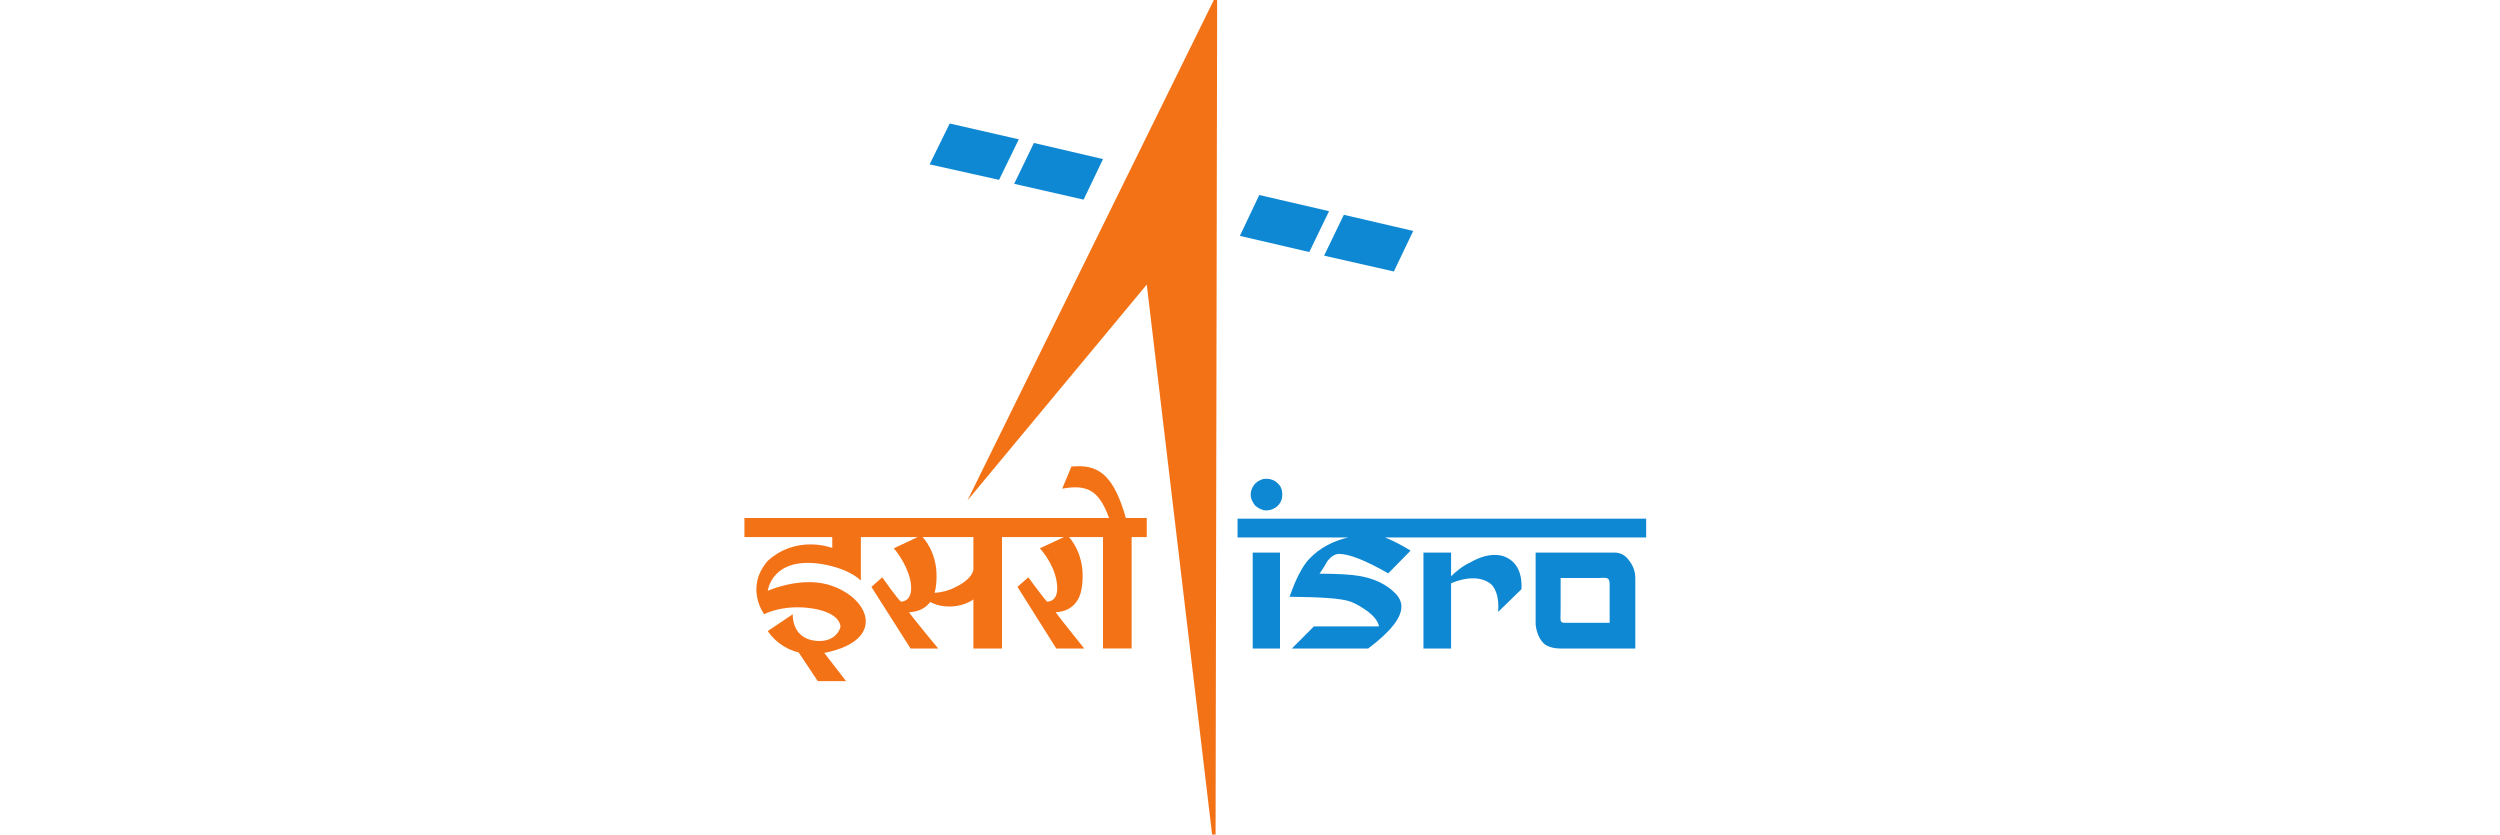 <svg width="680" height="227" xmlns="http://www.w3.org/2000/svg" xmlns:xlink="http://www.w3.org/1999/xlink" overflow="hidden"><defs><clipPath id="clip0"><rect x="0" y="0" width="680" height="227"/></clipPath><clipPath id="clip1"><rect x="200" y="0" width="251" height="227"/></clipPath><clipPath id="clip2"><rect x="200" y="-5" width="251" height="243"/></clipPath></defs><g clip-path="url(#clip0)"><g clip-path="url(#clip1)"><g clip-path="url(#clip2)"><path d="M57.803 38.372 52.343 49.466 71.228 53.67 76.596 42.666 57.803 38.372ZM80.712 43.652 75.341 54.745 94.228 59.038 99.501 48.032 80.712 43.652ZM142.007 57.785 136.729 68.877 155.614 73.262 160.98 62.169 142.007 57.785ZM165.006 63.156 159.638 74.245 178.608 78.542 183.886 67.536 165.006 63.156Z" fill="#0E88D3" fill-rule="evenodd" transform="matrix(1 0 0 1.002 200.515 -4.855)"/><path d="M143.889 134.811C142.815 134.811 141.832 135.259 140.937 136.066 140.218 136.781 139.684 137.942 139.684 139.104 139.684 140.271 140.218 141.253 140.937 142.147 141.832 142.862 142.815 143.401 143.889 143.401 145.143 143.401 146.305 142.862 147.02 142.147 147.915 141.253 148.274 140.271 148.274 139.104 148.274 137.942 147.915 136.781 147.02 136.066 146.305 135.259 145.143 134.811 143.889 134.811ZM136.102 145.638 136.102 150.737 148.274 150.737 150.509 150.737 166.26 150.737C162.143 151.632 158.477 153.6 155.789 156.371 154.36 157.804 153.017 160.041 151.763 162.904 151.224 164.154 150.777 165.409 150.242 166.838 159.012 166.93 164.471 167.285 166.887 168.18 168.496 168.807 169.931 169.701 171.452 170.775 173.329 172.204 174.314 173.551 174.582 174.892L156.864 174.892 150.869 180.887 171.631 180.887C177.713 176.323 180.668 172.564 180.668 169.521 180.668 168.179 180.042 166.931 178.968 165.856 176.552 163.44 173.328 161.918 169.303 161.203 167.247 160.843 163.576 160.576 158.385 160.576 159.099 159.594 159.907 158.34 160.534 157.178 161.608 155.836 162.59 155.21 163.756 155.21 166.439 155.21 171.004 156.998 177.086 160.488L183.172 154.314C180.848 152.885 178.432 151.632 176.192 150.737L185.321 150.737 216.821 150.737 247.247 150.737 247.247 145.638 216.821 145.638 185.321 145.638 150.509 145.638 148.274 145.638 136.102 145.638ZM140.219 154.85 140.219 180.887 147.647 180.887 147.647 154.85 140.219 154.85ZM186.662 154.85 186.662 180.887 194.178 180.887 194.178 163.171C196.147 162.365 198.115 161.83 200.176 161.83 202.232 161.83 203.847 162.458 205.096 163.44 206.618 165.049 207.244 167.557 206.977 170.956L213.33 164.782C213.51 161.563 212.704 159.054 211.094 157.445 209.748 156.191 208.139 155.477 206.083 155.477 204.114 155.477 201.877 156.104 199.549 157.445 197.401 158.427 195.612 159.861 194.178 161.291L194.178 154.85 186.662 154.85ZM217.176 154.85 217.176 174.266C217.176 174.266 217.355 178.024 219.864 179.901 221.561 180.975 223.976 180.887 223.976 180.887L244.291 180.887 244.291 161.83C244.291 159.949 243.664 158.339 242.589 156.998 241.607 155.568 240.266 154.85 238.652 154.85L217.176 154.85ZM235.505 161.695C237.448 161.659 237.311 162.174 237.311 165.228L237.311 173.906 225.59 173.906C225.59 173.906 224.424 173.998 224.157 173.639 223.802 173.192 223.976 172.656 223.976 170.06L223.976 161.739 234.54 161.739C234.909 161.717 235.228 161.7 235.505 161.695Z" fill="#0E88D3" fill-rule="evenodd" transform="matrix(1 0 0 1.002 200.515 -4.855)"/><path d="M279.869 363.044 142.187 430.964 378.368 430.517 221.275 411.816 279.869 363.044" fill="#F47216" fill-rule="evenodd" transform="matrix(0 1.002 1 0 -99.895 -144.313)"/><path d="M92.252 131.41C91.817 131.425 91.371 131.456 90.913 131.501L88.409 137.496C95.47 136.22 98.485 138.189 101.15 145.457L1.967 145.457 1.967 150.644 25.86 150.644 25.86 153.6C25.86 153.6 16.37 149.842 8.32 157.085 1.966 164.421 7.333 171.582 7.333 171.582 7.333 171.582 12.525 168.718 20.756 170.06 28.451 171.402 28.095 175.068 28.095 175.068 28.095 175.068 27.021 179.633 20.847 178.738 14.673 177.752 15.121 171.582 15.121 171.582L8.32 176.143C8.32 176.143 10.904 180.541 16.723 181.947L21.921 189.744 29.618 189.744 23.681 182.074C24.353 181.955 25.047 181.802 25.767 181.602 40.71 177.665 35.431 166.391 24.338 163.44 16.638 161.471 8.32 165.228 8.32 165.228 8.32 165.228 9.39 155.744 23.172 157.984 30.867 159.322 33.642 162.457 33.642 162.457L33.642 150.644 49.068 150.644 42.592 153.687C42.592 153.687 45.903 157.357 47.065 162.185 48.051 167.197 45.903 168.092 44.561 168.18 43.666 167.557 39.461 161.563 39.461 161.563L36.506 164.155 47.156 180.887 54.672 180.887C54.672 180.887 47.783 172.565 46.708 171.044 48.473 170.984 50.904 170.42 52.501 168.261 53.617 168.842 54.971 169.316 56.552 169.433 61.292 169.881 64.248 167.556 64.248 167.556L64.248 180.887 72.031 180.887 72.031 150.644 88.874 150.644 82.323 153.687C82.323 153.687 85.812 157.357 86.798 162.185 87.78 167.197 85.725 168.092 84.291 168.18 83.576 167.557 79.192 161.563 79.192 161.563L76.236 164.155 86.798 180.887 94.402 180.887C94.402 180.887 87.693 172.565 86.619 171.044 89.035 170.956 93.06 169.793 93.775 164.067 94.819 156.47 91.427 151.959 90.251 150.644L99.501 150.644 99.501 180.882 107.288 180.882 107.288 150.644 111.406 150.644 111.406 145.457 105.725 145.457C102.511 134.207 98.583 131.18 92.252 131.41ZM50.442 150.644 64.248 150.644 64.248 159.414C64.248 159.414 64.248 161.831 59.504 164.155 57.502 165.244 55.45 165.666 53.69 165.783 53.842 165.26 53.966 164.696 54.045 164.067 55.089 156.47 51.638 151.959 50.442 150.644Z" fill="#F47216" fill-rule="evenodd" transform="matrix(1 0 0 1.002 200.515 -4.855)"/></g></g></g></svg>